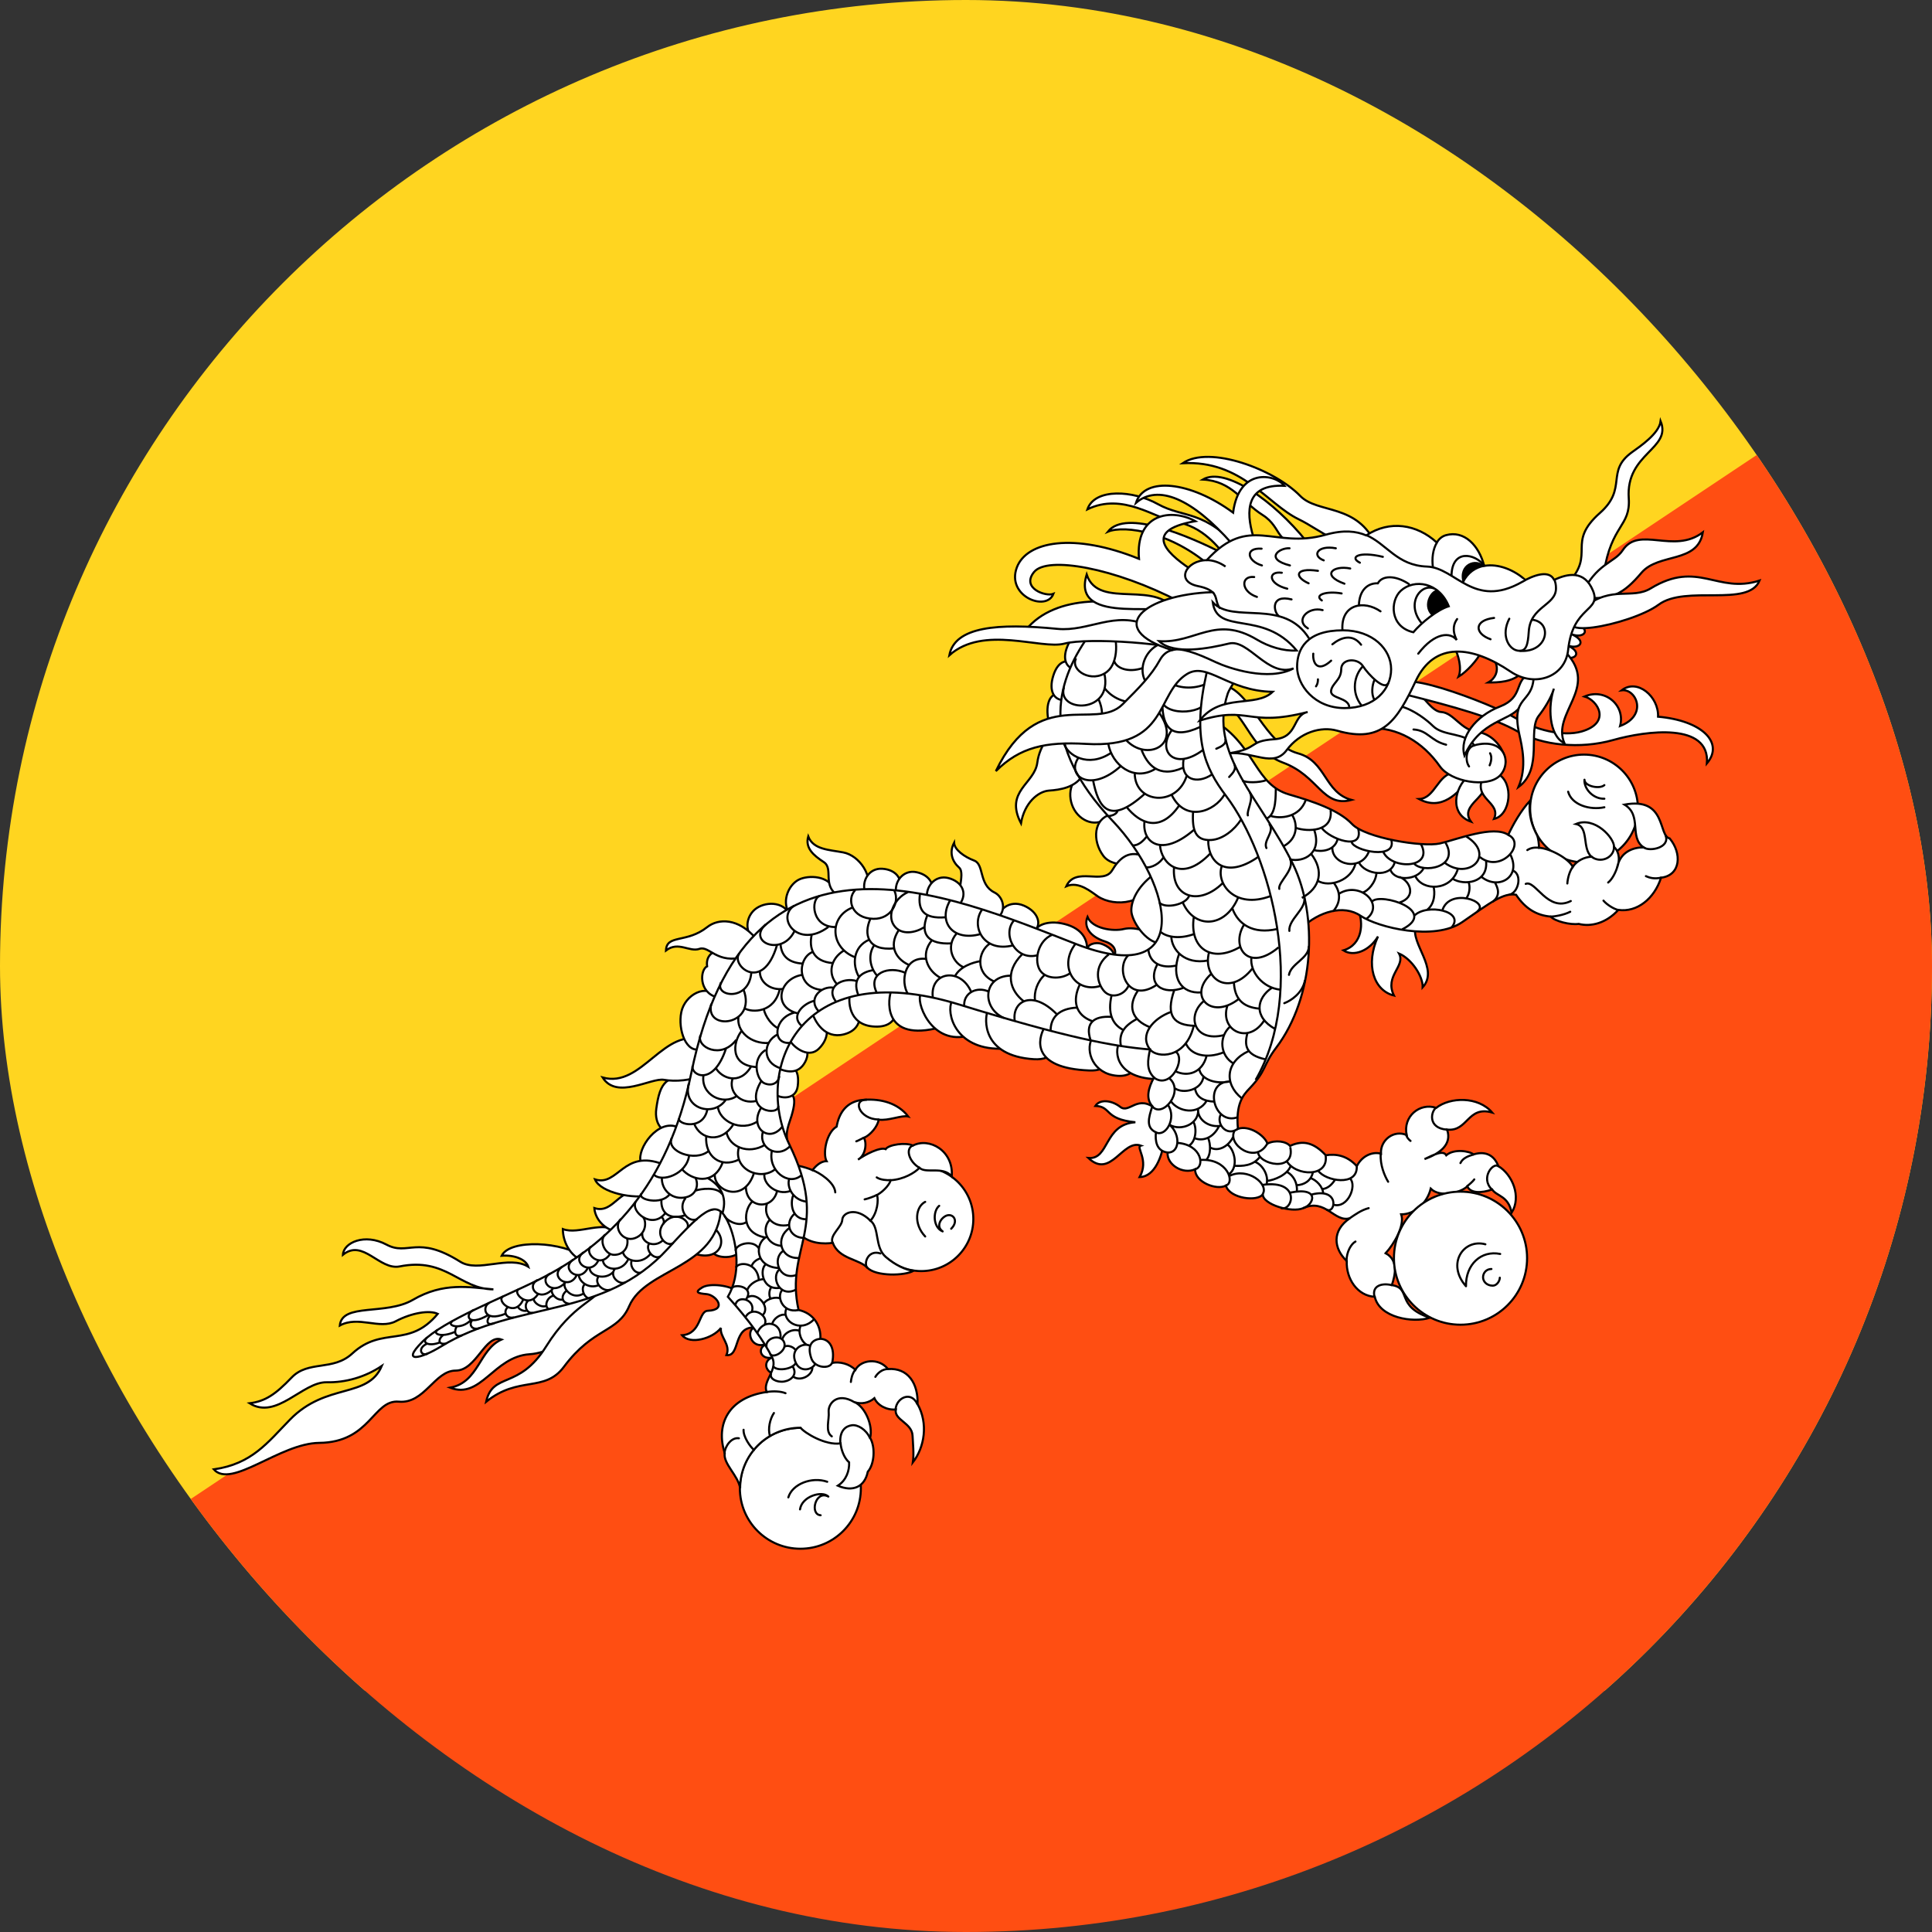 <svg width="24" height="24" viewBox="0 0 24 24" fill="none" xmlns="http://www.w3.org/2000/svg">
<rect x="0" y="0" width="24" height="24" fill="#333333" stroke="none"/>
<g clip-path="url(#clip0_358_3455)">
<path d="M1.201 -5.699L25.801 3.001V21.001H-1.199L1.201 -5.699Z" fill="#FFD520"/>
<path d="M-1.199 21L22.801 28.5L25.801 3L-1.199 21Z" fill="#FF4E12"/>
<path d="M13.253 8.628C13.104 8.575 13.007 8.652 13.012 8.845C13.017 9.038 13.118 9.149 13.268 9.077L13.253 8.628V8.628Z" fill="white" stroke="black" stroke-width="0.026"/>
<path d="M13.382 8.266C13.258 8.168 13.141 8.21 13.084 8.395C13.026 8.579 13.087 8.717 13.252 8.696L13.382 8.266V8.266Z" fill="white" stroke="black" stroke-width="0.026"/>
<path d="M13.591 7.916C13.483 7.799 13.362 7.822 13.275 7.995C13.189 8.168 13.227 8.314 13.393 8.32L13.591 7.916ZM13.454 9.618C13.271 9.686 13.252 9.937 13.367 10.092C13.483 10.246 13.696 10.275 13.812 10.092L13.454 9.618L13.454 9.618Z" fill="white" stroke="black" stroke-width="0.026"/>
<path d="M13.243 9.087C13.069 9.029 12.913 9.263 12.886 9.473C12.852 9.739 12.476 9.826 12.683 10.227C12.727 9.971 12.896 9.831 13.031 9.821C13.166 9.812 13.369 9.783 13.456 9.618L13.243 9.087ZM13.794 10.121C13.591 10.169 13.562 10.439 13.707 10.633C13.831 10.798 14.219 10.758 14.209 10.594L13.794 10.121ZM14.369 11.748C14.378 11.574 14.098 11.507 13.963 11.54C13.828 11.574 13.569 11.536 13.509 11.391C13.461 11.507 13.531 11.632 13.726 11.695C13.874 11.742 13.871 11.85 13.828 11.898C13.939 11.917 14.267 11.917 14.369 11.748V11.748Z" fill="white" stroke="black" stroke-width="0.026"/>
<path d="M14.207 10.637C14.009 10.55 13.892 10.683 13.816 10.811C13.705 10.999 13.362 10.758 13.246 11.009C13.403 10.941 13.563 11.086 13.637 11.135C13.85 11.275 14.26 11.231 14.318 10.903L14.207 10.637Z" fill="white" stroke="black" stroke-width="0.026"/>
<path d="M14.324 10.869C14.126 11.019 14.049 11.197 14.054 11.318C14.059 11.439 14.228 11.705 14.412 11.719C14.518 11.502 14.571 11.043 14.325 10.869H14.324ZM13.504 11.801C13.504 11.729 13.61 11.7 13.682 11.724C13.755 11.748 13.866 11.821 13.827 11.898L13.504 11.801ZM12.412 11.405C12.393 11.318 12.533 11.169 12.721 11.251C12.909 11.333 12.934 11.492 12.856 11.555L12.412 11.405V11.405Z" fill="white" stroke="black" stroke-width="0.026"/>
<path d="M12.87 11.565C12.856 11.517 12.992 11.42 13.223 11.478C13.455 11.536 13.512 11.685 13.503 11.802L12.87 11.565ZM12.388 11.406C12.509 11.314 12.463 11.14 12.354 11.087C12.156 10.99 12.228 10.739 12.103 10.691C11.977 10.643 11.857 10.556 11.852 10.469C11.789 10.589 11.828 10.701 11.915 10.778C12.002 10.855 11.847 11.169 11.958 11.251L12.388 11.406ZM9.799 11.338C9.698 11.179 9.456 11.208 9.355 11.319C9.253 11.43 9.268 11.594 9.364 11.666L9.799 11.338ZM10.379 11.101C10.34 10.889 10.084 10.865 9.944 10.918C9.804 10.971 9.707 11.184 9.799 11.338L10.379 11.101H10.379Z" fill="white" stroke="black" stroke-width="0.026"/>
<path d="M10.764 11.072C10.856 10.893 10.678 10.627 10.475 10.589C10.305 10.556 10.105 10.557 10.04 10.391C9.999 10.536 10.108 10.627 10.233 10.709C10.359 10.791 10.209 11.004 10.412 11.125L10.764 11.072L10.764 11.072Z" fill="white" stroke="black" stroke-width="0.026"/>
<path d="M10.745 11.078C10.703 10.95 10.789 10.78 10.962 10.792C11.136 10.804 11.234 10.93 11.158 11.087L10.745 11.078H10.745Z" fill="white" stroke="black" stroke-width="0.026"/>
<path d="M11.132 11.088C11.108 10.956 11.217 10.799 11.387 10.835C11.557 10.871 11.637 11.01 11.54 11.156L11.132 11.088Z" fill="white" stroke="black" stroke-width="0.026"/>
<path d="M11.516 11.148C11.499 11.015 11.615 10.864 11.783 10.908C11.951 10.953 12.025 11.096 11.92 11.236L11.516 11.148ZM8.602 13.361C8.278 13.361 8.199 13.438 8.153 13.771C8.095 14.187 8.66 14.235 8.602 13.361Z" fill="white" stroke="black" stroke-width="0.026"/>
<path d="M8.746 12.926C8.249 12.737 7.978 13.525 7.486 13.385C7.662 13.665 8.089 13.385 8.249 13.414C8.519 13.462 9.103 13.36 8.746 12.926ZM8.422 14.003C8.176 13.892 7.91 14.268 7.959 14.433C8.02 14.641 8.582 14.471 8.422 14.003ZM7.273 15.626C7.408 15.664 7.572 15.741 7.544 16.002C7.515 16.263 7.022 16.794 6.578 16.823C6.133 16.852 5.974 17.388 5.592 17.238C5.95 17.171 5.95 16.765 6.23 16.64C6.027 16.567 5.921 17.026 5.66 17.026C5.399 17.026 5.274 17.441 4.955 17.412C4.636 17.383 4.603 17.918 3.965 17.924C3.477 17.929 2.874 18.499 2.656 18.253C3.13 18.185 3.321 17.923 3.603 17.634C4.057 17.171 4.569 17.378 4.743 16.968C4.535 17.108 4.293 17.176 4.057 17.171C3.76 17.165 3.434 17.644 3.101 17.432C3.294 17.407 3.419 17.325 3.622 17.113C3.83 16.895 4.135 17.036 4.376 16.814C4.752 16.466 5.076 16.756 5.438 16.321C5.337 16.273 5.119 16.306 4.916 16.413C4.714 16.519 4.453 16.34 4.221 16.466C4.25 16.181 4.791 16.344 5.129 16.147C5.51 15.925 5.827 15.99 6.129 16.017C5.708 16.014 5.544 15.616 4.965 15.732C4.712 15.782 4.511 15.384 4.26 15.587C4.267 15.437 4.53 15.316 4.801 15.461C5.071 15.606 5.18 15.335 5.718 15.674C5.94 15.814 6.322 15.587 6.563 15.736C6.532 15.645 6.394 15.587 6.232 15.599C6.334 15.391 6.988 15.418 7.273 15.626L7.273 15.626Z" fill="white" stroke="black" stroke-width="0.026"/>
<path d="M7.702 15.311C7.49 15.147 7.195 15.345 6.992 15.268C6.992 15.403 7.06 15.606 7.282 15.683C7.35 15.635 7.654 15.369 7.702 15.311Z" fill="white" stroke="black" stroke-width="0.026"/>
<path d="M8.035 14.843C7.702 14.674 7.644 15.094 7.383 15.007C7.392 15.128 7.489 15.278 7.702 15.312L8.035 14.843Z" fill="white" stroke="black" stroke-width="0.026"/>
<path d="M8.236 14.463C7.743 14.27 7.68 14.743 7.391 14.651C7.458 14.816 7.874 14.902 8.086 14.845L8.236 14.463ZM8.912 12.391C8.781 12.208 8.506 12.357 8.463 12.575C8.419 12.792 8.525 13.096 8.709 13.029L8.912 12.391Z" fill="white" stroke="black" stroke-width="0.026"/>
<path d="M9.243 11.811C9.016 11.758 8.755 11.782 8.784 12.004C8.697 12.043 8.673 12.328 8.91 12.39L9.243 11.811V11.811Z" fill="white" stroke="black" stroke-width="0.026"/>
<path d="M9.394 11.662C9.172 11.401 8.924 11.407 8.785 11.517C8.529 11.72 8.281 11.604 8.273 11.807C8.428 11.688 8.563 11.831 8.689 11.787C8.814 11.744 8.906 11.985 9.254 11.884L9.394 11.662ZM8.858 15.559C8.892 15.622 9.099 15.651 9.201 15.545C9.335 15.404 9.186 15.014 8.974 14.985C8.761 14.956 8.742 15.424 8.858 15.559Z" fill="white" stroke="black" stroke-width="0.026"/>
<path d="M8.617 15.569C8.921 15.68 9.052 15.429 8.888 15.27C8.844 15.323 8.685 15.516 8.617 15.569Z" fill="white" stroke="black" stroke-width="0.026"/>
<path d="M7.478 15.984C7.42 16.158 7.121 16.187 6.783 16.728C6.445 17.268 6.121 17.041 6.039 17.413C6.445 17.085 6.763 17.303 7.005 16.979C7.372 16.486 7.674 16.557 7.816 16.225C8.019 15.752 8.908 15.762 8.956 15.018C8.657 14.96 7.71 15.762 7.478 15.984V15.984ZM15.099 8.682C15.486 8.807 15.495 9.31 15.939 9.474C16.384 9.638 16.427 10.034 16.789 9.937C16.451 9.846 16.476 9.454 16.123 9.358C15.71 9.245 15.553 8.614 15.225 8.518M16.872 11.304C16.939 11.459 16.93 11.734 16.688 11.806C16.818 11.889 17.012 11.811 17.118 11.633C16.958 11.985 17.065 12.304 17.316 12.367C17.195 12.12 17.465 12.004 17.379 11.845C17.538 11.913 17.678 12.13 17.673 12.265C17.881 12.033 17.519 11.724 17.586 11.507L16.872 11.304V11.304ZM14.37 13.786C14.133 13.579 14.032 13.841 13.916 13.75C13.807 13.665 13.662 13.653 13.607 13.738C13.81 13.745 13.711 13.902 14.104 13.941C13.711 13.967 13.783 14.407 13.52 14.385C13.8 14.651 13.945 14.149 14.172 14.231C14.104 14.25 14.278 14.409 14.157 14.622C14.353 14.617 14.433 14.347 14.457 14.206L14.37 13.786ZM9.159 16.042C9.072 15.969 8.821 15.935 8.724 15.993C8.628 16.051 8.661 16.066 8.777 16.076C8.893 16.085 9.043 16.273 8.792 16.283C8.676 16.288 8.715 16.568 8.473 16.587C8.572 16.708 8.855 16.628 8.956 16.496C8.937 16.604 9.082 16.703 9.024 16.834C9.202 16.853 9.098 16.472 9.381 16.491C9.265 16.505 9.313 16.766 9.516 16.698C9.395 16.756 9.458 16.896 9.593 16.863C9.507 16.892 9.478 17.003 9.598 17.066C9.714 16.906 9.584 16.336 9.159 16.042V16.042ZM19.677 10.713C20.047 10.713 20.347 10.413 20.347 10.044C20.347 9.674 20.047 9.374 19.677 9.374C19.308 9.374 19.008 9.674 19.008 10.044C19.008 10.413 19.308 10.713 19.677 10.713Z" fill="white"/>
<path d="M15.099 8.682C15.486 8.807 15.495 9.31 15.939 9.474C16.384 9.638 16.427 10.034 16.789 9.937C16.451 9.846 16.476 9.454 16.123 9.358C15.71 9.245 15.553 8.614 15.225 8.518M7.478 15.984C7.42 16.158 7.121 16.187 6.783 16.728C6.445 17.268 6.121 17.041 6.039 17.413C6.445 17.085 6.763 17.303 7.005 16.979C7.372 16.486 7.674 16.557 7.816 16.225C8.019 15.752 8.908 15.762 8.956 15.018C8.657 14.96 7.71 15.762 7.478 15.984V15.984ZM16.872 11.304C16.939 11.459 16.93 11.734 16.688 11.806C16.818 11.889 17.012 11.811 17.118 11.633C16.958 11.985 17.065 12.304 17.316 12.367C17.195 12.12 17.465 12.004 17.379 11.845C17.538 11.913 17.678 12.13 17.673 12.265C17.881 12.033 17.519 11.724 17.586 11.507L16.872 11.304V11.304ZM14.37 13.786C14.133 13.579 14.032 13.841 13.916 13.75C13.807 13.665 13.662 13.653 13.607 13.738C13.81 13.745 13.711 13.902 14.104 13.941C13.711 13.967 13.783 14.407 13.52 14.385C13.8 14.651 13.945 14.149 14.172 14.231C14.104 14.25 14.278 14.409 14.157 14.622C14.353 14.617 14.433 14.347 14.457 14.206L14.37 13.786ZM9.159 16.042C9.072 15.969 8.821 15.935 8.724 15.993C8.628 16.051 8.661 16.066 8.777 16.076C8.893 16.085 9.043 16.273 8.792 16.283C8.676 16.288 8.715 16.568 8.473 16.587C8.572 16.708 8.855 16.628 8.956 16.496C8.937 16.604 9.082 16.703 9.024 16.834C9.202 16.853 9.098 16.472 9.381 16.491C9.265 16.505 9.313 16.766 9.516 16.698C9.395 16.756 9.458 16.896 9.593 16.863C9.507 16.892 9.478 17.003 9.598 17.066C9.714 16.906 9.584 16.336 9.159 16.042V16.042ZM19.677 10.713C20.047 10.713 20.347 10.413 20.347 10.044C20.347 9.674 20.047 9.374 19.677 9.374C19.308 9.374 19.008 9.674 19.008 10.044C19.008 10.413 19.308 10.713 19.677 10.713Z" stroke="black" stroke-width="0.026"/>
<path d="M16.177 11.521C16.38 11.328 16.689 11.231 16.901 11.376C17.114 11.521 17.819 11.695 18.167 11.453C18.514 11.212 18.678 11.086 18.833 11.115C18.949 11.289 19.089 11.371 19.263 11.386C19.316 11.444 19.504 11.492 19.611 11.477C19.765 11.516 19.953 11.468 20.103 11.303C20.335 11.337 20.552 11.163 20.634 10.903C20.881 10.874 20.895 10.598 20.741 10.415C20.596 10.386 20.707 9.898 20.18 9.995C20.403 10.13 20.233 10.4 20.417 10.526C20.291 10.526 20.13 10.579 20.091 10.768C20.139 10.637 20.084 10.55 20.05 10.521C20.055 10.41 19.809 10.137 19.577 10.236C19.743 10.272 19.649 10.54 19.77 10.642C19.683 10.647 19.591 10.69 19.538 10.767C19.475 10.656 19.253 10.54 19.118 10.531C19.118 10.492 19.111 10.415 19.094 10.376C19.033 10.26 18.983 10.123 19.007 9.946C18.891 10.072 18.794 10.246 18.736 10.371C18.553 10.246 18.099 10.429 17.886 10.478C17.674 10.526 16.959 10.41 16.795 10.236C16.631 10.062 16.312 9.956 16.013 9.869C15.601 9.75 15.597 9.299 15.143 8.99C15.134 9.55 15.984 11.328 16.177 11.521H16.177ZM11.444 15.79C11.801 15.79 12.091 15.5 12.091 15.143C12.091 14.785 11.801 14.496 11.444 14.496C11.087 14.496 10.797 14.785 10.797 15.143C10.797 15.5 11.087 15.79 11.444 15.79Z" fill="white" stroke="black" stroke-width="0.026"/>
<path d="M9.9 15.294C10.031 15.463 10.253 15.453 10.345 15.439C10.422 15.642 10.668 15.637 10.775 15.748C10.881 15.859 11.243 15.849 11.349 15.786C11.253 15.777 11.127 15.719 11.006 15.617C10.861 15.495 10.929 15.25 10.813 15.164C10.9 15.067 10.915 14.908 10.895 14.845C10.987 14.792 11.055 14.705 11.064 14.661C11.224 14.652 11.364 14.569 11.422 14.507C11.504 14.584 11.711 14.482 11.823 14.613C11.847 14.294 11.543 14.125 11.34 14.231C11.258 14.188 11.04 14.217 11.002 14.275C10.934 14.246 10.746 14.342 10.659 14.405C10.755 14.352 10.77 14.193 10.731 14.135C10.813 14.101 10.905 13.99 10.915 13.908C11.031 13.927 11.204 13.85 11.282 13.869C11.156 13.705 10.948 13.647 10.736 13.662C10.516 13.674 10.422 13.828 10.393 13.995C10.263 14.072 10.219 14.333 10.268 14.425C10.193 14.422 10.123 14.495 10.094 14.536C9.992 14.492 9.847 14.461 9.744 14.461M9.789 14.198C9.746 14.072 9.804 13.959 9.833 13.86C9.908 13.606 9.862 13.541 9.635 13.575C9.616 13.695 9.732 14.091 9.789 14.198Z" fill="white"/>
<path d="M9.9 15.294C10.031 15.463 10.253 15.453 10.345 15.439C10.422 15.642 10.668 15.637 10.775 15.748C10.881 15.859 11.243 15.849 11.349 15.786C11.253 15.777 11.127 15.719 11.006 15.617C10.861 15.495 10.929 15.25 10.813 15.164C10.9 15.067 10.915 14.908 10.895 14.845C10.987 14.792 11.055 14.705 11.064 14.661C11.224 14.652 11.364 14.569 11.422 14.507C11.504 14.584 11.711 14.482 11.823 14.613C11.847 14.294 11.543 14.125 11.34 14.231C11.258 14.188 11.04 14.217 11.002 14.275C10.934 14.246 10.746 14.342 10.659 14.405C10.755 14.352 10.77 14.193 10.731 14.135C10.813 14.101 10.905 13.99 10.915 13.908C11.031 13.927 11.204 13.85 11.282 13.869C11.156 13.705 10.948 13.647 10.736 13.662C10.516 13.674 10.422 13.828 10.393 13.995C10.263 14.072 10.219 14.333 10.268 14.425C10.193 14.422 10.123 14.495 10.094 14.536C9.992 14.492 9.847 14.461 9.744 14.461M9.789 14.198C9.746 14.072 9.804 13.959 9.833 13.86C9.908 13.606 9.862 13.541 9.635 13.575C9.616 13.695 9.732 14.091 9.789 14.198Z" stroke="black" stroke-width="0.026"/>
<path d="M9.625 13.589C9.683 13.647 9.888 13.673 9.91 13.49C9.935 13.279 9.85 13.197 9.666 13.28C9.652 13.328 9.635 13.526 9.625 13.589Z" fill="white" stroke="black" stroke-width="0.026"/>
<path d="M9.668 13.273C9.745 13.304 9.912 13.367 10.004 13.188C10.081 13.038 9.979 12.923 9.82 12.932C9.781 12.976 9.704 13.13 9.668 13.273Z" fill="white" stroke="black" stroke-width="0.026"/>
<path d="M9.809 12.917C9.828 12.975 10.026 13.168 10.171 13.028C10.316 12.888 10.316 12.681 10.098 12.604C10.04 12.613 9.867 12.816 9.809 12.917Z" fill="white" stroke="black" stroke-width="0.026"/>
<path d="M10.098 12.603C10.141 12.723 10.276 12.931 10.527 12.835C10.779 12.738 10.672 12.424 10.556 12.361C10.489 12.366 10.213 12.492 10.098 12.603Z" fill="white" stroke="black" stroke-width="0.026"/>
<path d="M10.556 12.361C10.537 12.468 10.556 12.758 10.899 12.753C11.242 12.748 11.145 12.347 11.058 12.289C10.918 12.289 10.681 12.294 10.556 12.361Z" fill="white" stroke="black" stroke-width="0.026"/>
<path d="M11.073 12.303C11.034 12.386 10.947 12.926 11.619 12.777C11.706 12.757 11.933 12.26 11.073 12.303Z" fill="white" stroke="black" stroke-width="0.026"/>
<path d="M11.44 12.352C11.372 12.419 11.546 12.965 12 12.873C12.454 12.781 12.073 12.265 11.44 12.352Z" fill="white" stroke="black" stroke-width="0.026"/>
<path d="M11.825 12.434C11.752 12.583 11.861 13.028 12.421 13.028C12.929 13.028 12.395 12.443 11.825 12.434Z" fill="white" stroke="black" stroke-width="0.026"/>
<path d="M12.268 12.563C12.231 12.646 12.187 13.118 12.847 13.158C13.325 13.187 13.21 12.51 12.268 12.563Z" fill="white" stroke="black" stroke-width="0.026"/>
<path d="M12.975 12.762C12.893 12.907 12.806 13.269 13.531 13.298C13.995 13.316 13.71 12.771 12.975 12.762Z" fill="white" stroke="black" stroke-width="0.026"/>
<path d="M13.581 12.873C13.475 13.018 13.553 13.302 13.822 13.356C14.16 13.423 14.209 13.105 13.977 12.95C13.745 12.796 13.581 12.873 13.581 12.873Z" fill="white" stroke="black" stroke-width="0.026"/>
<path d="M13.908 12.941C13.83 13.077 13.878 13.405 14.39 13.405C14.497 13.405 14.902 12.99 13.908 12.941ZM9.943 19.239C10.358 19.239 10.694 18.903 10.694 18.488C10.694 18.073 10.358 17.737 9.943 17.737C9.528 17.737 9.191 18.073 9.191 18.488C9.191 18.903 9.528 19.239 9.943 19.239Z" fill="white" stroke="black" stroke-width="0.026"/>
<path d="M15.455 8.314C15.397 8.372 15.276 8.546 15.252 8.614C15.001 9.367 15.671 9.93 16.064 10.739C16.373 11.376 16.334 12.381 15.851 13.018C15.686 13.236 15.735 13.298 15.523 13.52C15.441 13.605 15.349 13.713 15.378 14.023C15.513 13.974 15.706 14.1 15.745 14.206C15.841 14.158 15.977 14.177 16.025 14.235C16.189 14.158 16.324 14.196 16.469 14.351C16.595 14.332 16.73 14.351 16.855 14.486C16.923 14.351 17.058 14.303 17.155 14.332C17.145 14.158 17.319 14.032 17.474 14.1C17.425 13.868 17.638 13.694 17.841 13.762C18.015 13.627 18.362 13.617 18.536 13.82C18.227 13.733 18.237 14.061 17.976 14.032C18.044 14.225 17.87 14.336 17.696 14.399C17.807 14.346 17.928 14.283 17.966 14.351C18.063 14.267 18.256 14.298 18.304 14.341C18.432 14.3 18.555 14.332 18.613 14.486C18.787 14.592 18.903 14.863 18.778 15.066C18.739 14.853 18.594 14.863 18.536 14.776C18.401 14.824 18.266 14.824 18.227 14.737C18.15 14.815 17.889 14.882 17.773 14.766C17.73 14.94 17.58 15.085 17.406 15.085C17.454 15.22 17.319 15.452 17.213 15.568C17.377 15.655 17.329 15.848 17.29 15.964C17.541 16.003 17.329 16.225 17.763 16.37C17.551 16.437 17.136 16.37 17.078 16.109C16.865 16.099 16.72 15.887 16.73 15.665C16.566 15.51 16.542 15.288 16.769 15.133C16.575 15.191 16.469 14.882 16.189 15.008C16.05 15.07 15.682 14.964 15.687 14.834C15.629 14.931 15.276 14.892 15.228 14.728C15.112 14.79 14.841 14.684 14.846 14.525C14.697 14.592 14.494 14.472 14.504 14.317C14.364 14.298 14.349 14.172 14.359 14.066C14.233 14.008 14.267 13.887 14.315 13.742C14.228 13.646 14.267 13.511 14.335 13.385C14.238 13.289 14.257 13.173 14.286 13.037C13.823 12.999 13.242 12.887 11.91 12.477C9.901 11.859 9.36 13.308 9.805 14.216C10.317 15.263 9.747 15.491 9.92 16.273C10.104 16.312 10.201 16.466 10.191 16.631C10.3 16.635 10.377 16.737 10.338 16.93C10.43 16.913 10.548 16.939 10.626 17.017C10.693 16.891 10.915 16.862 11.031 17.007C11.282 16.988 11.408 17.191 11.398 17.442C11.533 17.683 11.485 17.978 11.34 18.166C11.355 18.065 11.34 17.92 11.336 17.833C11.327 17.673 11.104 17.64 11.128 17.509C11.012 17.519 10.901 17.456 10.862 17.369C10.795 17.427 10.698 17.447 10.616 17.418C10.746 17.476 10.848 17.707 10.809 17.862C10.877 17.978 10.862 18.19 10.78 18.282C10.742 18.47 10.597 18.538 10.408 18.456C10.514 18.388 10.553 18.268 10.548 18.166C10.481 18.108 10.447 17.997 10.442 17.93C10.254 17.959 9.993 17.799 9.945 17.736C9.53 17.736 9.194 18.073 9.194 18.488C9.174 18.333 8.979 18.181 9.003 18.05C8.887 17.693 9.051 17.36 9.524 17.292C9.467 17.157 9.669 17.017 9.592 16.862C9.493 16.665 9.312 16.408 9.042 16.109C9.206 15.829 9.157 15.452 9.061 15.22C8.922 14.887 8.79 14.969 8.298 15.51C7.495 16.392 6.424 16.148 5.477 16.727C5.226 16.881 4.975 16.939 5.246 16.669C5.516 16.399 6.231 16.128 6.694 15.896C7.563 15.462 8.298 14.737 8.588 13.327C9.268 10.013 11.775 11.106 13.359 11.724C14.846 12.304 14.576 10.99 13.822 10.198C12.917 9.246 13.098 8.498 13.523 7.899C14.286 7.793 15.749 8.058 15.455 8.314L15.455 8.314Z" fill="white" stroke="black" stroke-width="0.026"/>
<path d="M18.143 16.456C18.599 16.456 18.97 16.086 18.97 15.629C18.97 15.173 18.599 14.803 18.143 14.803C17.686 14.803 17.316 15.173 17.316 15.629C17.316 16.086 17.686 16.456 18.143 16.456Z" fill="white" stroke="black" stroke-width="0.026"/>
<path d="M14.99 8.354C14.806 9.165 14.961 9.532 15.232 9.889C15.79 10.628 16.236 12.314 15.598 13.415" stroke="black" stroke-width="0.026"/>
<path d="M15.954 12.462C16.032 12.433 16.177 12.341 16.21 12.182M16.012 12.11C16.037 11.97 16.254 11.909 16.259 11.76M16.017 11.564C16.003 11.419 16.235 11.289 16.201 11.144M15.892 11.042C15.872 10.96 16.085 10.806 16.027 10.675M15.732 10.535C15.689 10.444 15.834 10.337 15.771 10.241M15.501 10.129C15.486 10.067 15.575 9.929 15.527 9.847M15.269 9.652C15.288 9.627 15.365 9.569 15.334 9.497M15.109 9.301C15.141 9.285 15.235 9.256 15.223 9.186" stroke="black" stroke-width="0.026" stroke-linecap="round"/>
<path d="M10.276 18.407C10.083 18.34 9.841 18.436 9.793 18.601M9.938 18.75C9.962 18.586 10.213 18.514 10.29 18.591C10.131 18.504 10.054 18.813 10.194 18.823M11.493 14.93C11.377 14.988 11.343 15.201 11.493 15.36M11.667 14.979C11.585 15.046 11.589 15.249 11.71 15.297C11.609 15.225 11.71 15.099 11.783 15.095C11.855 15.09 11.903 15.177 11.816 15.264M18.452 15.457C18.182 15.384 17.964 15.698 18.211 15.978C18.206 15.708 18.399 15.529 18.636 15.577M18.527 15.764C18.46 15.764 18.423 15.816 18.423 15.867C18.423 15.92 18.469 15.971 18.544 15.971C18.592 15.971 18.631 15.915 18.631 15.872M19.48 9.835C19.524 9.999 19.751 10.067 19.93 10.028M19.93 9.922C19.79 9.927 19.674 9.797 19.683 9.686C19.683 9.768 19.872 9.806 19.93 9.753" stroke="black" stroke-width="0.026" stroke-linecap="round" stroke-linejoin="round"/>
<path d="M10.342 15.438C10.304 15.341 10.458 15.245 10.463 15.153C10.468 15.061 10.637 14.989 10.811 15.162M10.729 14.134C10.695 14.149 10.666 14.168 10.637 14.178M11.062 14.66C11.021 14.663 10.937 14.658 10.891 14.626M10.893 14.844C10.86 14.861 10.785 14.89 10.741 14.899M9.237 17.761C9.232 17.848 9.319 17.973 9.367 18.012M9.614 17.553C9.565 17.625 9.536 17.751 9.565 17.838M10.333 17.843C10.246 17.785 10.304 17.635 10.294 17.539C10.285 17.442 10.396 17.288 10.613 17.418M9.522 17.292C9.609 17.278 9.7 17.283 9.758 17.307M10.623 17.017C10.584 17.07 10.574 17.128 10.57 17.167M11.028 17.007C10.961 17.007 10.903 17.056 10.874 17.104M10.091 14.535C10.169 14.561 10.369 14.684 10.376 14.812M10.912 13.907C10.676 13.902 10.584 13.661 10.763 13.661M11.338 14.23C11.246 14.269 11.289 14.428 11.42 14.506M10.772 15.747C10.726 15.689 10.787 15.52 10.937 15.571M11.125 17.51C11.134 17.362 11.32 17.275 11.395 17.442M10.439 17.93C10.427 17.768 10.509 17.715 10.582 17.705C10.654 17.695 10.758 17.756 10.806 17.862M9 18.05C9.01 17.954 9.092 17.852 9.179 17.867M17.838 13.762C17.775 13.808 17.734 14.013 17.973 14.033M17.471 14.1C17.471 14.124 17.502 14.158 17.522 14.173M18.61 14.486C18.548 14.438 18.386 14.634 18.533 14.776M17.075 16.109C17.039 15.972 17.166 15.935 17.287 15.964M16.766 15.134C16.838 15.085 16.911 15.032 17.002 15.008M16.727 15.665C16.727 15.549 16.785 15.452 16.838 15.423M17.152 14.332C17.142 14.472 17.2 14.607 17.244 14.68M18.302 14.342C18.231 14.363 18.169 14.39 18.142 14.448M18.224 14.738C18.258 14.709 18.297 14.675 18.314 14.651M20.05 10.521C20.05 10.657 19.881 10.729 19.77 10.642M20.417 10.526C20.492 10.584 20.75 10.529 20.69 10.379M20.103 11.304C20.05 11.294 19.958 11.236 19.919 11.188M20.634 10.903C20.547 10.922 20.489 10.903 20.446 10.884M19.262 11.386C19.311 11.386 19.427 11.367 19.506 11.326M19.117 10.531C19.055 10.524 19.009 10.536 18.973 10.56M20.091 10.768C20.074 10.828 20.03 10.922 19.977 10.963" stroke="black" stroke-width="0.026" stroke-linecap="round"/>
<path d="M18.953 10.98C19.074 10.927 19.224 11.338 19.513 11.193M19.538 10.768C19.499 10.821 19.475 10.903 19.47 10.975" stroke="black" stroke-width="0.026" stroke-linecap="round" stroke-linejoin="round"/>
<path d="M13.762 10.14C13.801 10.135 13.869 10.121 13.883 10.072M8.793 14.636C8.938 14.718 9.039 14.858 8.976 15.066M15.433 9.696C15.477 9.725 15.641 9.725 15.733 9.691M15.849 9.792C15.844 9.86 15.863 10.116 15.733 10.169M15.781 10.135C15.902 10.174 16.143 10.159 16.221 9.937M16.052 10.125C16.114 10.222 16.134 10.41 15.945 10.512M16.1 10.285C16.24 10.333 16.563 10.338 16.529 10.063M16.419 10.285C16.515 10.42 16.94 10.579 16.873 10.299M16.027 10.676C16.192 10.714 16.424 10.603 16.327 10.314M16.79 10.459C16.814 10.57 17.355 10.686 17.283 10.434M17.182 10.579C17.283 10.811 17.819 10.792 17.65 10.483M17.563 10.724C17.669 10.855 18.143 10.777 17.954 10.463M17.949 10.719C18.244 10.941 18.587 10.623 18.215 10.391M18.384 10.647C18.645 10.855 18.964 10.478 18.737 10.372M16.322 10.56C16.404 10.584 16.578 10.575 16.616 10.425M16.551 10.526C16.542 10.746 16.911 10.83 17.005 10.577M16.882 10.714C16.95 10.859 17.273 10.917 17.326 10.71M17.273 10.806C17.326 10.951 17.607 10.937 17.684 10.787M17.582 10.884C17.669 11.072 18.027 11.072 18.109 10.797M18.046 10.917C18.186 11.004 18.486 10.97 18.461 10.7M18.404 10.893C18.611 11.062 18.906 10.898 18.761 10.613M18.746 11.115C18.858 11.096 18.915 10.874 18.799 10.816M16.172 11.154C16.404 11.028 16.448 10.816 16.288 10.608M16.37 10.942C16.515 11.029 16.791 10.937 16.839 10.724M16.568 10.966C16.65 11.072 16.665 11.202 16.559 11.323M16.636 11.101C16.892 10.942 17.21 11.236 16.974 11.415M16.93 11.086C16.988 11.072 17.09 10.966 17.099 10.845M17.046 11.197C17.152 11.086 17.877 11.313 17.418 11.545M17.384 10.893C17.524 10.946 17.597 11.145 17.384 11.212M17.568 11.376C17.723 11.217 18.206 11.318 18.032 11.521M17.916 11.313C18.003 11.019 18.519 11.202 18.35 11.323M17.809 11.019C17.824 11.077 17.829 11.222 17.732 11.299M18.244 10.961C18.263 11.009 18.259 11.101 18.215 11.159M18.572 10.966C18.601 11.019 18.65 11.12 18.543 11.202M14.439 8.744C14.443 9.019 14.54 9.203 14.912 9.029M14.555 9.073C14.371 9.319 14.579 9.585 14.941 9.319M13.989 9.193C14.24 9.464 14.69 9.266 14.4 8.855M14.704 9.425C14.656 9.691 14.873 9.744 15.052 9.623M13.767 9.237C13.813 9.504 14.086 9.715 14.352 9.551M14.096 9.604C14.096 9.985 14.622 10.029 14.743 9.633M14.555 9.874C14.723 10.222 15.091 10.082 15.211 9.869M14.182 9.319C14.25 9.488 14.385 9.676 14.699 9.536M13.217 9.237C13.26 9.377 13.511 9.546 13.801 9.353M13.395 9.416C13.241 9.643 13.55 9.855 13.922 9.517M13.579 9.696C13.642 10.014 13.767 10.271 14.221 9.86M13.994 10.024C14.158 10.227 14.409 10.352 14.646 10.009" stroke="black" stroke-width="0.026"/>
<path d="M14.821 10.082C14.806 10.323 14.854 10.444 15.043 10.435C15.191 10.427 15.333 10.309 15.415 10.184M15.009 10.435C15.004 10.71 15.222 10.927 15.627 10.647M15.178 10.758C15.101 10.966 15.332 11.304 15.787 11.13M14.217 10.208C14.188 10.473 14.434 10.652 14.831 10.309M14.41 10.502C14.425 10.72 14.671 10.98 15.033 10.604M14.584 10.778C14.555 11.15 14.898 11.256 15.188 10.971M14.067 10.502C14.145 10.507 14.207 10.44 14.246 10.391M14.232 10.773C14.299 10.787 14.415 10.724 14.454 10.647M14.401 11.212C14.478 11.294 14.739 11.236 14.773 11.125M14.691 11.207C14.835 11.545 15.222 11.531 15.381 11.149M15.309 11.285C15.381 11.483 15.565 11.608 15.864 11.541M15.453 11.488C15.284 11.763 15.507 12.086 15.883 11.768M15.545 11.898C15.526 12.072 15.685 12.27 15.903 12.294M14.83 11.391C14.772 11.782 15.052 11.97 15.405 11.763M14.42 11.579C14.512 11.652 14.676 11.661 14.83 11.604M15.019 11.83C14.932 12.159 15.27 12.396 15.56 12.028M14.55 11.632C14.555 11.802 14.72 11.985 15.004 11.932M15.801 12.27C15.608 12.4 15.569 12.632 15.84 12.782M15.328 12.202C15.337 12.4 15.429 12.511 15.646 12.53M15.043 12.101C14.753 12.366 15.038 12.675 15.381 12.415M15.246 12.497C15.149 12.801 15.511 12.985 15.705 12.675M14.647 11.85C14.541 12.149 14.676 12.347 14.922 12.328M14.265 11.792C14.28 11.97 14.434 12.033 14.608 11.995M14.376 11.98C14.246 12.231 14.444 12.367 14.705 12.27M15.497 12.83C15.453 12.989 15.477 13.105 15.714 13.158M15.511 13.057C15.226 13.188 15.202 13.463 15.424 13.642M15.282 12.751C15.132 12.886 15.161 13.12 15.325 13.212M14.014 11.869C13.85 12.031 14.007 12.478 14.369 12.234M14.956 12.434C14.734 12.617 14.835 12.951 15.202 12.859M14.589 12.294C14.473 12.622 14.584 12.738 14.845 12.743" stroke="black" stroke-width="0.026"/>
<path d="M13.775 11.855C13.577 12.005 13.63 12.217 13.717 12.314C13.804 12.41 13.968 12.367 14.021 12.241M13.36 11.725C13.138 12.009 13.36 12.348 13.674 12.246M14.548 12.57C14.321 12.652 14.148 12.858 14.287 13.038C14.369 13.144 14.727 13.159 14.828 12.748M14.137 12.304C14.007 12.492 14.05 12.671 14.292 12.763M14.123 12.657C13.983 12.734 13.891 12.826 13.925 12.995M13.809 12.362C13.756 12.589 13.819 12.729 13.959 12.797M13.804 12.632C13.587 12.618 13.476 12.71 13.548 12.922M13.568 12.685C13.355 12.608 13.321 12.425 13.413 12.232M13.384 12.517C13.152 12.526 13.051 12.642 13.051 12.802" stroke="black" stroke-width="0.026"/>
<path d="M13.069 11.613C12.9 11.685 12.847 11.912 12.91 12.037C12.973 12.163 13.171 12.173 13.292 12.091M12.596 11.434C12.442 11.608 12.62 11.946 12.896 11.864M12.2 11.299C12.055 11.502 12.215 11.84 12.587 11.743M12.606 12.685C12.567 12.443 12.818 12.284 13.127 12.598M12.978 12.11C12.886 12.192 12.843 12.323 12.857 12.429M11.804 11.183C11.645 11.453 11.838 11.7 12.181 11.603M12.698 11.854C12.471 12.081 12.548 12.308 12.717 12.438M12.553 12.12C12.21 12.125 12.191 12.521 12.471 12.646M12.292 11.724C12.152 11.82 12.108 12.086 12.35 12.192M12.282 12.318C12.137 12.25 11.964 12.332 11.978 12.501M12.065 12.323C11.935 12.014 11.553 12.067 11.587 12.385M12.171 11.941C12.089 11.956 11.925 12.004 11.862 12.129M11.886 11.593C11.732 11.767 11.852 11.975 11.978 12.018M11.428 11.105C11.399 11.313 11.481 11.415 11.742 11.395M11.519 11.371C11.418 11.622 11.553 11.733 11.814 11.719M11.577 11.68C11.423 11.864 11.529 12.062 11.678 12.144M11.505 11.912C11.23 11.878 11.186 12.197 11.278 12.347" stroke="black" stroke-width="0.026"/>
<path d="M11.28 11.082C11.111 11.155 11.014 11.367 11.106 11.497C11.197 11.628 11.381 11.584 11.482 11.517M11.164 11.555C11.024 11.768 11.149 11.927 11.299 11.99" stroke="black" stroke-width="0.026"/>
<path d="M10.624 11.057C10.513 11.172 10.58 11.409 10.851 11.414C11.068 11.418 11.179 11.211 11.111 11.066M10.812 11.414C10.725 11.607 10.778 11.815 11.107 11.781M11.247 12.085C11.044 11.994 10.774 12.085 10.889 12.327M10.86 11.742C10.778 11.858 10.807 12.023 10.899 12.124M10.846 12.051C10.711 12.076 10.58 12.148 10.662 12.361M10.643 12.187C10.469 12.134 10.247 12.259 10.382 12.438M10.353 12.269C10.204 12.245 10.025 12.404 10.17 12.563M10.112 12.433C9.977 12.467 9.817 12.621 9.957 12.742M10.793 11.675C10.6 11.762 10.58 11.979 10.672 12.139M10.59 11.274C10.3 11.385 10.305 11.772 10.624 11.892M10.488 11.805C10.315 11.906 10.281 12.1 10.397 12.225M10.184 11.129C10.068 11.168 10.078 11.525 10.387 11.516M9.866 11.25C9.634 11.404 9.914 11.796 10.29 11.515M10.083 11.612C10.049 11.771 10.092 11.945 10.348 11.964M10.097 11.825C9.914 11.892 9.88 12.269 10.213 12.298M9.513 11.482C9.276 11.699 9.706 11.887 9.866 11.573M9.185 11.844C9.069 11.984 9.474 12.351 9.653 11.738M9.696 11.728C9.706 11.873 9.793 11.96 9.972 11.97M9.967 12.11C9.682 12.153 9.59 12.511 9.909 12.588M9.44 12.061C9.431 12.197 9.571 12.308 9.73 12.284M9.875 12.578C9.614 12.636 9.581 12.974 9.812 12.955M9.692 13.268C9.474 13.203 9.469 12.945 9.663 12.848" stroke="black" stroke-width="0.026"/>
<path d="M9.512 13.043C9.329 13.154 9.401 13.42 9.498 13.458C9.594 13.497 9.672 13.449 9.681 13.367M9.667 13.739C9.686 13.864 9.22 13.816 9.459 13.425M9.456 13.76C9.299 14.007 9.555 14.207 9.717 13.997M9.478 14.057C9.415 14.255 9.655 14.398 9.809 14.243M8.957 12.203C8.87 12.382 9.304 12.449 9.333 12.082M8.836 12.469C8.749 12.816 9.406 12.744 9.237 12.295M9.251 12.527C9.343 12.58 9.618 12.584 9.686 12.29M9.488 12.536C9.507 12.628 9.589 12.739 9.667 12.773M9.174 12.628C9.145 12.816 9.333 12.971 9.551 12.956M9.208 12.812C9.101 12.956 9.068 13.236 9.401 13.256M8.701 12.86C8.648 13.009 8.961 13.164 9.145 12.918M8.604 13.241C8.578 13.355 8.86 13.507 9.019 13.024M8.894 13.27C8.962 13.391 9.188 13.488 9.329 13.251M9.101 13.396C9.044 13.565 9.203 13.724 9.396 13.676M8.739 13.357C8.701 13.599 8.981 13.739 9.155 13.613M8.556 13.463C8.474 13.773 8.87 13.888 9.019 13.657M8.918 13.748C8.933 13.922 9.203 14.072 9.416 13.927M8.435 13.893C8.416 13.97 8.739 14.048 8.788 13.777M8.624 13.961C8.701 14.159 8.962 14.207 9.111 13.966M9.024 14.062C9.058 14.246 9.295 14.347 9.502 14.222M9.589 14.294C9.536 14.54 9.792 14.738 9.951 14.603M9.179 14.251C9.102 14.521 9.44 14.676 9.628 14.526M8.773 14.115C8.754 14.366 8.952 14.516 9.179 14.405M8.343 14.14C8.276 14.304 8.633 14.439 8.802 14.299M8.121 14.589C8.213 14.695 8.532 14.589 8.561 14.352M8.474 14.526C8.59 14.661 8.865 14.733 8.976 14.444M8.879 14.594C8.875 14.801 9.247 14.951 9.367 14.569M9.804 14.644C9.77 14.746 9.85 14.907 10.017 14.927M9.497 14.582C9.473 14.697 9.642 14.859 9.821 14.794M9.855 14.842C9.807 14.968 9.848 15.149 10.017 15.146M9.872 15.076C9.746 15.183 9.799 15.371 9.981 15.378M9.807 15.255C9.628 15.376 9.691 15.641 9.928 15.627M9.266 14.743C9.266 15.004 9.589 15.043 9.652 14.801M9.527 14.956C9.478 15.11 9.604 15.26 9.802 15.216M9.565 16.82C9.609 16.883 9.787 16.776 9.739 16.67C9.691 16.564 9.502 16.622 9.522 16.733M9.695 16.627C9.72 16.414 9.469 16.38 9.406 16.564M9.497 16.458C9.56 16.351 9.348 16.207 9.261 16.361M9.338 16.298C9.396 16.143 9.155 16.076 9.135 16.216M9.082 16.013C9.111 15.936 9.382 15.984 9.266 16.143M9.473 16.337C9.58 16.24 9.401 16.042 9.29 16.115M10.188 16.631C10.104 16.641 10.017 16.697 10.079 16.875C10.123 16.999 10.309 17.006 10.335 16.931" stroke="black" stroke-width="0.026"/>
<path d="M10.065 16.72C9.983 16.667 9.804 16.757 9.886 16.93C9.948 17.061 10.103 17.008 10.127 16.94M9.603 16.969C9.644 17.041 9.85 17.01 9.886 16.93M9.743 16.73C9.787 16.701 9.866 16.737 9.883 16.773M9.729 15.54C9.589 15.631 9.676 15.912 9.893 15.839M9.685 15.767C9.574 15.854 9.676 16.124 9.883 16.023M9.719 16.023C9.642 16.1 9.717 16.315 9.917 16.274M9.69 16.129C9.647 16.109 9.533 16.124 9.485 16.196M9.565 15.151C9.459 15.252 9.509 15.46 9.707 15.477M9.526 15.363C9.374 15.438 9.374 15.74 9.678 15.752M9.514 15.704C9.43 15.771 9.471 16.032 9.688 15.998M9.584 15.989C9.553 16.02 9.548 16.1 9.574 16.134M9.487 15.89C9.41 15.892 9.309 15.948 9.282 16.027M9.142 15.747C9.171 15.67 9.41 15.675 9.427 15.902M9.451 15.631C9.417 15.639 9.352 15.67 9.335 15.735M9.347 14.924C9.244 15.018 9.193 15.315 9.509 15.373M9.137 15.537C9.137 15.457 9.352 15.39 9.427 15.508M9 15.105C9.031 15.165 9.181 15.247 9.273 15.18M8.222 14.632C8.217 14.772 8.333 14.897 8.493 14.878C8.652 14.859 8.686 14.719 8.637 14.627M8.517 14.883C8.41 15.013 8.541 15.197 8.662 15.144M8.638 14.791C8.7 14.767 8.908 14.738 8.971 14.835M7.966 14.83C7.918 14.902 8.217 14.975 8.319 14.835M8.217 14.907C8.208 15.004 8.256 15.168 8.502 15.1" stroke="black" stroke-width="0.026"/>
<path d="M8.541 15.249C8.579 15.167 8.396 15.032 8.256 15.182C8.116 15.331 8.275 15.5 8.362 15.442M7.898 14.926C7.826 15.051 8.106 15.281 8.266 15.068" stroke="black" stroke-width="0.026"/>
<path d="M7.712 15.143C7.611 15.247 7.737 15.437 7.889 15.38C8.041 15.322 8.026 15.162 7.99 15.121" stroke="black" stroke-width="0.026"/>
<path d="M7.518 15.336C7.436 15.411 7.516 15.588 7.629 15.588C7.743 15.588 7.813 15.498 7.791 15.385M7.979 15.322C7.965 15.433 8.129 15.51 8.235 15.407M8.24 15.204C8.255 15.179 8.243 15.138 8.219 15.119M7.342 15.486C7.248 15.561 7.451 15.769 7.579 15.578M8.069 15.445C8.008 15.503 8.105 15.655 8.202 15.609M7.738 15.551C7.753 15.655 7.956 15.732 8.084 15.573M7.849 15.655C7.818 15.72 7.881 15.824 7.958 15.81M9.771 16.252C9.697 16.399 9.936 16.57 10.109 16.392M9.945 16.471C9.909 16.551 9.952 16.662 10.018 16.703M9.718 16.638C9.735 16.565 9.839 16.498 9.933 16.532M9.593 16.447C9.607 16.382 9.694 16.317 9.759 16.334M15.279 13.434C14.936 13.438 15.081 13.989 15.376 13.878M15.168 13.839C15.1 13.95 15.231 14.127 15.376 14.023M15.337 14.045C15.236 14.214 15.598 14.472 15.743 14.206M15.627 14.308C15.632 14.467 16.095 14.569 16.028 14.25M15.984 14.424C16.095 14.612 16.511 14.631 16.467 14.351M16.376 14.544C16.463 14.67 16.868 14.747 16.854 14.486M14.729 12.956C14.787 13.105 14.985 13.159 15.202 13.072M14.603 13.062C14.738 13.149 14.54 13.545 14.333 13.385M14.603 13.308C14.753 13.381 14.936 13.328 14.989 13.115M14.898 13.279C14.912 13.39 15.072 13.477 15.279 13.434M14.526 13.395C14.719 13.559 14.439 13.897 14.313 13.743M14.598 13.521C14.69 13.588 14.927 13.55 14.951 13.371M14.845 13.521C14.864 13.636 14.956 13.68 15.086 13.685M14.545 13.68C14.642 13.815 14.883 13.854 14.989 13.675M15.168 13.984C15.018 14.013 14.873 13.907 14.883 13.776C14.902 13.96 14.675 14.056 14.531 13.974M14.357 14.066C14.482 14.129 14.618 13.892 14.511 13.728M14.502 14.317C14.652 14.327 14.671 14.1 14.531 13.974M14.845 14.525C14.97 14.496 14.931 14.221 14.627 14.197M15.226 14.728C15.347 14.694 15.25 14.39 14.917 14.409M15.685 14.834C15.767 14.709 15.497 14.496 15.274 14.607M15.912 15.008C16.061 15.051 16.163 14.655 15.69 14.718M16.187 15.008C16.318 14.974 16.409 14.738 16.028 14.815M16.477 15.027C16.593 15.085 16.646 14.747 16.293 14.839M14.825 13.936C14.873 14.023 14.854 14.192 14.762 14.235M14.84 14.139C14.936 14.178 15.067 14.144 15.144 13.989M15.009 14.139C15.038 14.207 15.047 14.342 14.985 14.409M15.033 14.255C15.139 14.313 15.265 14.235 15.318 14.124M15.25 14.221C15.328 14.269 15.395 14.496 15.265 14.588M15.337 14.482C15.429 14.486 15.564 14.486 15.651 14.371M15.588 14.433C15.671 14.458 15.767 14.593 15.733 14.713M15.738 14.67C15.83 14.66 15.989 14.597 16.033 14.486M15.989 14.559C16.067 14.602 16.12 14.694 16.11 14.8M16.11 14.723C16.201 14.718 16.284 14.67 16.308 14.568M16.284 14.636C16.351 14.66 16.433 14.738 16.438 14.829M16.429 14.771C16.496 14.762 16.544 14.718 16.588 14.65M16.772 14.641C16.859 14.728 16.743 15.018 16.564 14.965M14.917 8.788C14.738 8.894 14.231 8.86 14.482 8.44M14.965 8.503C14.613 8.643 14.178 8.372 14.632 8.078M14.511 7.981C14.217 7.981 14.019 8.455 14.415 8.619M13.367 8.179C13.29 8.329 13.565 8.493 13.753 8.344C13.899 8.228 13.888 7.914 13.802 7.793M13.217 8.537C13.121 8.855 13.831 8.875 13.719 8.368M13.178 9.01C13.203 9.252 13.86 9.174 13.647 8.686M13.724 8.551C13.777 8.623 13.922 8.749 14.168 8.725M13.84 8.208C13.862 8.295 14.009 8.363 14.197 8.298M7.25 15.556C7.084 15.674 7.34 15.86 7.434 15.655M7.12 15.648C6.953 15.766 7.209 15.952 7.303 15.747M6.982 15.737C6.816 15.856 7.072 16.041 7.166 15.836M6.837 15.819C6.678 15.904 6.864 16.112 7.026 15.928M6.68 15.899C6.521 15.984 6.707 16.191 6.869 16.008M7.49 15.65C7.487 15.773 7.721 15.824 7.806 15.64M7.637 15.764C7.564 15.856 7.697 15.969 7.77 15.928M7.325 15.747C7.318 15.851 7.521 15.911 7.62 15.798M7.436 15.856C7.371 15.94 7.499 16.054 7.581 16.02M7.19 15.841C7.197 15.923 7.313 16.017 7.439 15.964M7.265 15.952C7.217 15.995 7.241 16.097 7.308 16.128M7.014 15.945C6.994 16.02 7.122 16.153 7.253 16.066M7.04 16.032C6.963 16.092 6.973 16.184 7.072 16.196M6.854 16.022C6.845 16.073 6.91 16.155 6.992 16.145M6.441 16.017C6.364 16.058 6.562 16.268 6.685 16.073M6.251 16.104C6.154 16.15 6.393 16.382 6.499 16.145M6.876 16.095C6.801 16.111 6.753 16.22 6.816 16.264M6.632 16.133C6.622 16.177 6.714 16.249 6.789 16.223M6.569 16.153C6.497 16.199 6.536 16.326 6.62 16.307M6.311 16.237C6.244 16.288 6.289 16.389 6.384 16.365M6.434 16.23C6.437 16.256 6.497 16.297 6.548 16.281M6.077 16.186C5.992 16.223 5.997 16.435 6.282 16.319M5.886 16.271C5.768 16.329 5.806 16.488 6.065 16.336M6.086 16.348C6.055 16.372 6.021 16.479 6.14 16.438M5.869 16.399C5.821 16.442 5.852 16.532 5.959 16.498M5.621 16.413C5.534 16.464 5.724 16.532 5.852 16.396M5.678 16.476C5.64 16.515 5.64 16.628 5.741 16.587M5.432 16.522C5.374 16.566 5.473 16.623 5.654 16.544M5.504 16.585C5.437 16.64 5.444 16.71 5.543 16.689M5.304 16.616C5.229 16.684 5.338 16.73 5.468 16.674M5.306 16.691C5.178 16.749 5.234 16.855 5.314 16.814M9.581 17.061C9.551 17.124 9.648 17.176 9.74 17.162C9.828 17.148 9.912 17.075 9.846 16.974M9.851 17.099C9.938 17.167 10.092 17.09 10.092 16.988" stroke="black" stroke-width="0.026"/>
<path d="M15.177 6.866C14.79 6.673 13.989 6.315 13.762 6.605C13.969 6.518 14.578 6.61 15.08 7.074L15.177 6.866Z" fill="white" stroke="black" stroke-width="0.026"/>
<path d="M15.414 6.845C14.968 6.324 14.704 6.441 14.383 6.262C14.082 6.093 13.601 6.059 13.508 6.327C13.949 6.112 14.354 6.442 14.602 6.482C14.944 6.537 15.136 6.801 15.236 6.922L15.414 6.845ZM17.097 6.778C16.866 6.247 16.37 6.386 16.151 6.16C15.832 5.832 15.026 5.527 14.692 5.754C15.426 5.716 15.739 6.26 16.132 6.45C16.412 6.585 16.711 6.875 17.097 6.778Z" fill="white" stroke="black" stroke-width="0.026"/>
<path d="M16.225 6.72C15.829 6.228 15.221 5.793 14.941 5.957C15.308 5.976 15.424 6.232 15.684 6.397C15.945 6.561 15.829 6.797 16.225 6.72ZM14.342 7.59C13.926 7.435 13.115 7.358 12.738 7.831C13.366 7.937 14.313 7.879 14.342 7.59Z" fill="white" stroke="black" stroke-width="0.026"/>
<path d="M14.266 7.773C13.85 7.58 13.526 7.85 13.136 7.812C12.392 7.739 11.861 7.783 11.793 8.14C12.218 7.759 12.933 8.073 13.223 7.995C13.512 7.918 14.584 7.986 14.922 8.131C14.748 7.918 14.478 7.86 14.266 7.773ZM15.569 6.667C15.473 6.348 15.478 6.01 15.956 6.035C15.835 5.885 15.391 5.808 15.318 6.368C14.792 5.981 14.217 5.914 14.111 6.247C14.381 6.015 14.802 6.184 15.304 6.754C15.347 6.73 15.463 6.682 15.569 6.667L15.569 6.667Z" fill="white" stroke="black" stroke-width="0.026"/>
<path d="M14.844 7.106C14.545 6.913 14.139 6.599 14.849 6.474C14.545 6.309 14.101 6.382 14.149 6.942C13.338 6.614 12.755 6.724 12.632 7.048C12.497 7.406 12.999 7.604 13.086 7.377C12.995 7.415 12.681 7.309 12.845 7.106C13.009 6.903 13.851 7.056 14.651 7.473C14.873 7.589 15.636 7.57 14.844 7.106Z" fill="white" stroke="black" stroke-width="0.026"/>
<path d="M14.631 7.637C14.4 7.166 13.65 7.594 13.499 7.137C13.293 7.806 14.565 7.436 14.631 7.637ZM19.397 8.149C19.554 8.227 19.69 8.105 19.45 8.008C19.607 8.086 19.744 7.967 19.504 7.87C19.661 7.948 19.798 7.828 19.558 7.732C19.494 7.797 19.402 8.033 19.397 8.149ZM19.479 7.241C19.827 6.874 19.45 6.749 19.875 6.372C20.223 6.064 19.942 5.859 20.271 5.619C20.378 5.542 20.609 5.387 20.629 5.232C20.769 5.58 20.194 5.628 20.233 6.189C20.257 6.545 20.016 6.514 19.924 7.116C19.904 7.241 19.817 7.522 19.479 7.241Z" fill="white" stroke="black" stroke-width="0.026"/>
<path d="M19.637 7.405C19.83 6.99 20.052 6.998 20.158 6.835C20.361 6.526 20.791 6.889 21.153 6.613C21.09 7.004 20.603 6.864 20.39 7.116C20.178 7.367 20.004 7.483 19.637 7.405Z" fill="white" stroke="black" stroke-width="0.026"/>
<path d="M19.685 7.541C20.023 7.27 20.272 7.451 20.506 7.309C21.095 6.951 21.332 7.381 21.858 7.212C21.718 7.55 20.941 7.261 20.603 7.512C20.265 7.763 19.077 8.004 19.685 7.541ZM18.7 9.468C18.695 9.313 18.55 9.115 18.347 9.091C18.145 9.067 18.058 8.854 17.903 8.845C17.748 8.835 17.647 8.526 17.434 8.531C17.222 8.535 17.135 8.811 17.633 9.062C18.13 9.313 18.68 9.603 18.7 9.468ZM18.072 9.598C17.86 9.608 17.831 9.917 17.628 9.926C17.908 10.076 18.111 9.859 18.256 9.666L18.072 9.598Z" fill="white" stroke="black" stroke-width="0.026"/>
<path d="M18.244 9.637C18.06 9.791 18.007 10.115 18.273 10.207C18.113 9.987 18.553 9.888 18.418 9.685L18.244 9.637Z" fill="white" stroke="black" stroke-width="0.026"/>
<path d="M18.428 9.646C18.284 9.926 18.655 9.96 18.559 10.173C18.771 10.124 18.805 9.723 18.612 9.617L18.428 9.646Z" fill="white" stroke="black" stroke-width="0.026"/>
<path d="M17.008 9.047C17.356 9.028 17.674 9.216 17.887 9.52C18.022 9.713 18.476 9.791 18.631 9.636C18.785 9.482 18.698 9.153 18.312 9.259C18.215 9.095 17.935 9.153 17.8 9.018C17.665 8.883 17.143 8.496 17.008 9.047Z" fill="white" stroke="black" stroke-width="0.026"/>
<path d="M18.312 9.261C18.22 9.28 18.191 9.439 18.249 9.521L18.312 9.261ZM18.51 9.357C18.539 9.405 18.52 9.473 18.505 9.507L18.51 9.357ZM17.559 9.062C17.737 9.072 17.771 9.203 17.964 9.251L17.559 9.062Z" fill="white"/>
<path d="M18.312 9.261C18.22 9.28 18.191 9.439 18.249 9.521M18.51 9.357C18.539 9.405 18.52 9.473 18.505 9.507M17.559 9.062C17.737 9.072 17.771 9.203 17.964 9.251" stroke="black" stroke-width="0.026" stroke-linecap="round"/>
<path d="M17.443 8.623C18.06 8.778 18.55 8.913 18.854 9.087C19.157 9.26 19.627 9.309 20.039 9.193C20.45 9.077 21.243 8.971 21.204 9.483C21.42 9.227 21.145 8.951 20.597 8.903C20.607 8.652 20.338 8.425 20.145 8.575C20.323 8.551 20.478 8.884 20.125 9.019C20.194 8.768 19.944 8.541 19.684 8.652C19.851 8.7 20.019 8.979 19.647 9.087C19.412 9.154 19.069 9.067 18.814 8.913C18.56 8.758 17.13 8.198 17.443 8.623Z" fill="white" stroke="black" stroke-width="0.026"/>
<path d="M18.999 8.372C18.806 8.459 18.931 8.661 18.632 8.777C18.332 8.893 18.125 9.159 18.192 9.386C18.395 8.942 18.753 8.961 18.878 8.787C19.004 8.613 19.187 8.357 18.999 8.372Z" fill="white" stroke="black" stroke-width="0.026"/>
<path d="M19.052 8.401C19.042 8.753 18.765 8.625 18.873 9.12C18.907 9.275 18.97 9.526 18.863 9.777C19.175 9.55 18.974 9.073 19.114 8.893C19.182 8.807 19.269 8.671 19.303 8.555C19.23 8.758 19.235 9.135 19.433 9.232C19.274 8.855 19.863 8.546 19.457 8.111C19.399 8.217 19.216 8.406 19.052 8.401ZM18.066 8.048C18.115 8.121 18.163 8.304 18.119 8.406C18.216 8.348 18.356 8.198 18.4 8.097C18.598 8.126 18.675 8.372 18.487 8.478C18.602 8.478 18.8 8.478 18.912 8.348C18.776 8.198 18.356 7.966 18.066 8.048H18.066Z" fill="white" stroke="black" stroke-width="0.026"/>
<path d="M15.061 7.356C15.03 7.327 14.977 7.3 14.882 7.281C14.59 7.221 14.741 6.957 14.99 6.959C15.521 6.38 15.819 6.827 16.466 6.643C16.693 6.579 16.848 6.598 16.972 6.651C17.262 6.458 17.601 6.512 17.848 6.739C17.875 6.696 17.912 6.662 17.963 6.648C18.19 6.585 18.374 6.778 18.437 7.03C18.613 6.997 18.816 7.084 18.948 7.205C19.132 7.111 19.259 7.106 19.306 7.204C19.47 7.126 19.683 7.078 19.789 7.339C19.895 7.599 19.538 7.522 19.48 8.073C19.444 8.412 19.065 8.546 18.765 8.343C18.286 8.019 17.819 7.966 17.587 8.459C17.355 8.952 17.173 9.238 16.611 9.077C16.409 9.019 16.148 9.097 15.983 9.319C15.819 9.541 15.568 9.333 15.269 9.357C15.645 9.299 15.501 9.205 15.829 9.183C16.128 9.164 16.051 8.884 16.244 8.845C15.491 9.039 15.52 8.758 14.902 8.952C15.172 8.604 15.597 8.797 15.81 8.594C15.249 8.585 14.999 8.219 14.747 8.372C14.351 8.614 14.525 9.301 13.492 9.241C12.989 9.212 12.671 9.28 12.371 9.579C12.893 8.498 13.602 9.092 13.945 8.749C14.148 8.546 14.303 8.391 14.409 8.198C14.447 8.13 14.497 8.091 14.56 8.076C13.701 7.806 14.221 7.385 15.061 7.356L15.061 7.356Z" fill="white" stroke="black" stroke-width="0.026"/>
<path d="M19.309 7.203C19.322 7.23 19.329 7.266 19.329 7.309C19.329 7.522 19.01 7.531 18.991 7.845C18.98 8.009 18.962 8.101 18.851 8.082C18.739 8.062 18.643 7.889 18.749 7.686" fill="white"/>
<path d="M19.309 7.203C19.322 7.23 19.329 7.266 19.329 7.309C19.329 7.522 19.01 7.531 18.991 7.845C18.98 8.009 18.962 8.101 18.851 8.082C18.739 8.062 18.643 7.889 18.749 7.686" stroke="black" stroke-width="0.026" stroke-linecap="round"/>
<path d="M15.224 7.038C15.144 6.982 15.064 6.959 14.992 6.958L15.224 7.038ZM16.974 6.648C17.229 6.759 17.354 7.025 17.726 7.038C18.083 7.05 18.305 7.569 18.904 7.231C18.92 7.222 18.936 7.213 18.951 7.205M17.851 6.738C17.798 6.823 17.786 6.941 17.8 7.045L17.851 6.738ZM16.683 7.83C16.229 7.83 16.113 8.062 16.113 8.284C16.113 8.506 16.325 8.796 16.702 8.796C17.078 8.796 17.281 8.564 17.281 8.313C17.281 8.062 17.049 7.83 16.683 7.83Z" fill="white"/>
<path d="M15.224 7.038C15.144 6.982 15.064 6.959 14.992 6.958M16.974 6.648C17.229 6.759 17.354 7.025 17.726 7.038C18.083 7.05 18.305 7.569 18.904 7.231C18.92 7.222 18.936 7.213 18.951 7.205M17.851 6.738C17.798 6.823 17.786 6.941 17.8 7.045M16.683 7.83C16.229 7.83 16.113 8.062 16.113 8.284C16.113 8.506 16.325 8.796 16.702 8.796C17.078 8.796 17.281 8.564 17.281 8.313C17.281 8.062 17.049 7.83 16.683 7.83Z" stroke="black" stroke-width="0.026"/>
<path d="M16.762 8.787C16.753 8.662 16.526 8.681 16.535 8.584C16.545 8.488 16.661 8.449 16.661 8.314C16.661 8.179 16.864 8.169 16.931 8.275C16.999 8.381 17.202 8.589 17.245 8.483M16.932 8.275C16.825 8.382 16.777 8.599 16.917 8.768L16.932 8.275ZM17.077 8.439C17.043 8.512 17.033 8.623 17.072 8.691L17.077 8.439Z" fill="white"/>
<path d="M16.762 8.787C16.753 8.662 16.526 8.681 16.535 8.584C16.545 8.488 16.661 8.449 16.661 8.314C16.661 8.179 16.864 8.169 16.931 8.275C16.999 8.381 17.202 8.589 17.245 8.483M16.932 8.275C16.825 8.382 16.777 8.599 16.917 8.768M17.077 8.439C17.043 8.512 17.033 8.623 17.072 8.691" stroke="black" stroke-width="0.026"/>
<path d="M18.878 8.085C19.233 8.114 19.294 7.722 19.028 7.698M18.442 7.029C18.319 6.872 18.036 6.819 18.031 7.153" stroke="black" stroke-width="0.026"/>
<path d="M17.997 7.531C17.876 7.231 17.567 7.188 17.402 7.338C17.266 7.462 17.262 7.787 17.557 7.854C17.658 7.734 17.856 7.574 17.997 7.531ZM17.864 7.342C17.69 7.188 17.434 7.48 17.666 7.748L17.864 7.342ZM14.556 8.074C14.672 8.046 14.843 8.103 15.103 8.226C15.268 8.303 15.76 8.468 16.069 8.303C15.751 8.419 15.509 7.936 15.268 7.994C15.026 8.052 14.584 8.142 14.398 7.965C14.852 7.994 15.096 7.635 15.615 7.946C15.76 8.033 15.944 8.091 16.108 8.081C15.683 7.569 15.123 7.898 15.065 7.482C15.321 7.758 15.946 7.42 16.265 7.936M15.157 7.56C15.097 7.485 15.124 7.411 15.06 7.352L15.157 7.56Z" fill="white"/>
<path d="M17.864 7.342C17.69 7.188 17.434 7.48 17.666 7.748M14.556 8.074C14.672 8.046 14.843 8.103 15.103 8.226C15.268 8.303 15.76 8.468 16.069 8.303C15.751 8.419 15.509 7.936 15.268 7.994C15.026 8.052 14.584 8.142 14.398 7.965C14.852 7.994 15.096 7.635 15.615 7.946C15.76 8.033 15.944 8.091 16.108 8.081C15.683 7.569 15.123 7.898 15.065 7.482C15.321 7.758 15.946 7.42 16.265 7.936M15.157 7.56C15.097 7.485 15.124 7.411 15.06 7.352M17.997 7.531C17.876 7.231 17.567 7.188 17.402 7.338C17.266 7.462 17.262 7.787 17.557 7.854C17.658 7.734 17.856 7.574 17.997 7.531Z" stroke="black" stroke-width="0.026"/>
<path d="M18.442 7.03C18.336 6.916 18.104 7.005 18.169 7.235C18.22 7.129 18.329 7.039 18.442 7.03ZM17.786 7.648C17.859 7.595 17.934 7.551 17.998 7.532C17.963 7.446 17.913 7.381 17.855 7.336C17.8 7.298 17.641 7.511 17.786 7.648Z" fill="black"/>
<path d="M17.502 7.255C17.328 7.14 17.169 7.149 17.116 7.246C16.99 7.241 16.886 7.333 16.881 7.516M17.149 7.594C16.942 7.451 16.657 7.504 16.676 7.823M16.551 8.004C16.652 7.922 16.797 7.864 16.908 8.009M18.101 7.69C18.062 7.743 18.033 7.825 18.096 7.951C18.019 7.85 17.826 7.85 17.618 8.12M18.56 7.676C18.309 7.705 18.314 7.869 18.516 7.941M16.773 7.062C16.56 7.019 16.406 7.144 16.701 7.251M17.178 6.917C16.879 6.845 16.758 6.922 16.893 6.99M16.314 8.12C16.304 8.226 16.362 8.366 16.536 8.207M16.372 8.439C16.372 8.468 16.367 8.501 16.348 8.526M15.676 7.024C15.493 6.971 15.459 6.801 15.672 6.816M15.614 7.415C15.411 7.347 15.411 7.149 15.58 7.168M15.991 7.313C15.754 7.255 15.744 7.091 15.923 7.115M16.019 6.811C15.894 6.802 15.701 6.942 16.024 7.024M16.372 7.091C16.078 7.048 16.082 7.169 16.256 7.246M16.594 6.811C16.367 6.768 16.29 6.903 16.444 6.961M15.88 7.647C15.824 7.601 15.778 7.381 16.044 7.446M16.43 7.579C16.251 7.531 16.082 7.705 16.247 7.806M16.666 7.372C16.478 7.338 16.319 7.391 16.42 7.459" stroke="black" stroke-width="0.026" stroke-linecap="round"/>
<path d="M18.435 7.029C18.329 7.049 18.233 7.111 18.172 7.234L18.435 7.029Z" fill="white"/>
<path d="M18.435 7.029C18.329 7.049 18.233 7.111 18.172 7.234" stroke="black" stroke-width="0.026"/>
</g>
<defs>
<clipPath id="clip0_358_3455">
<rect width="24" height="24" rx="12" fill="white"/>
</clipPath>
</defs>
</svg>
